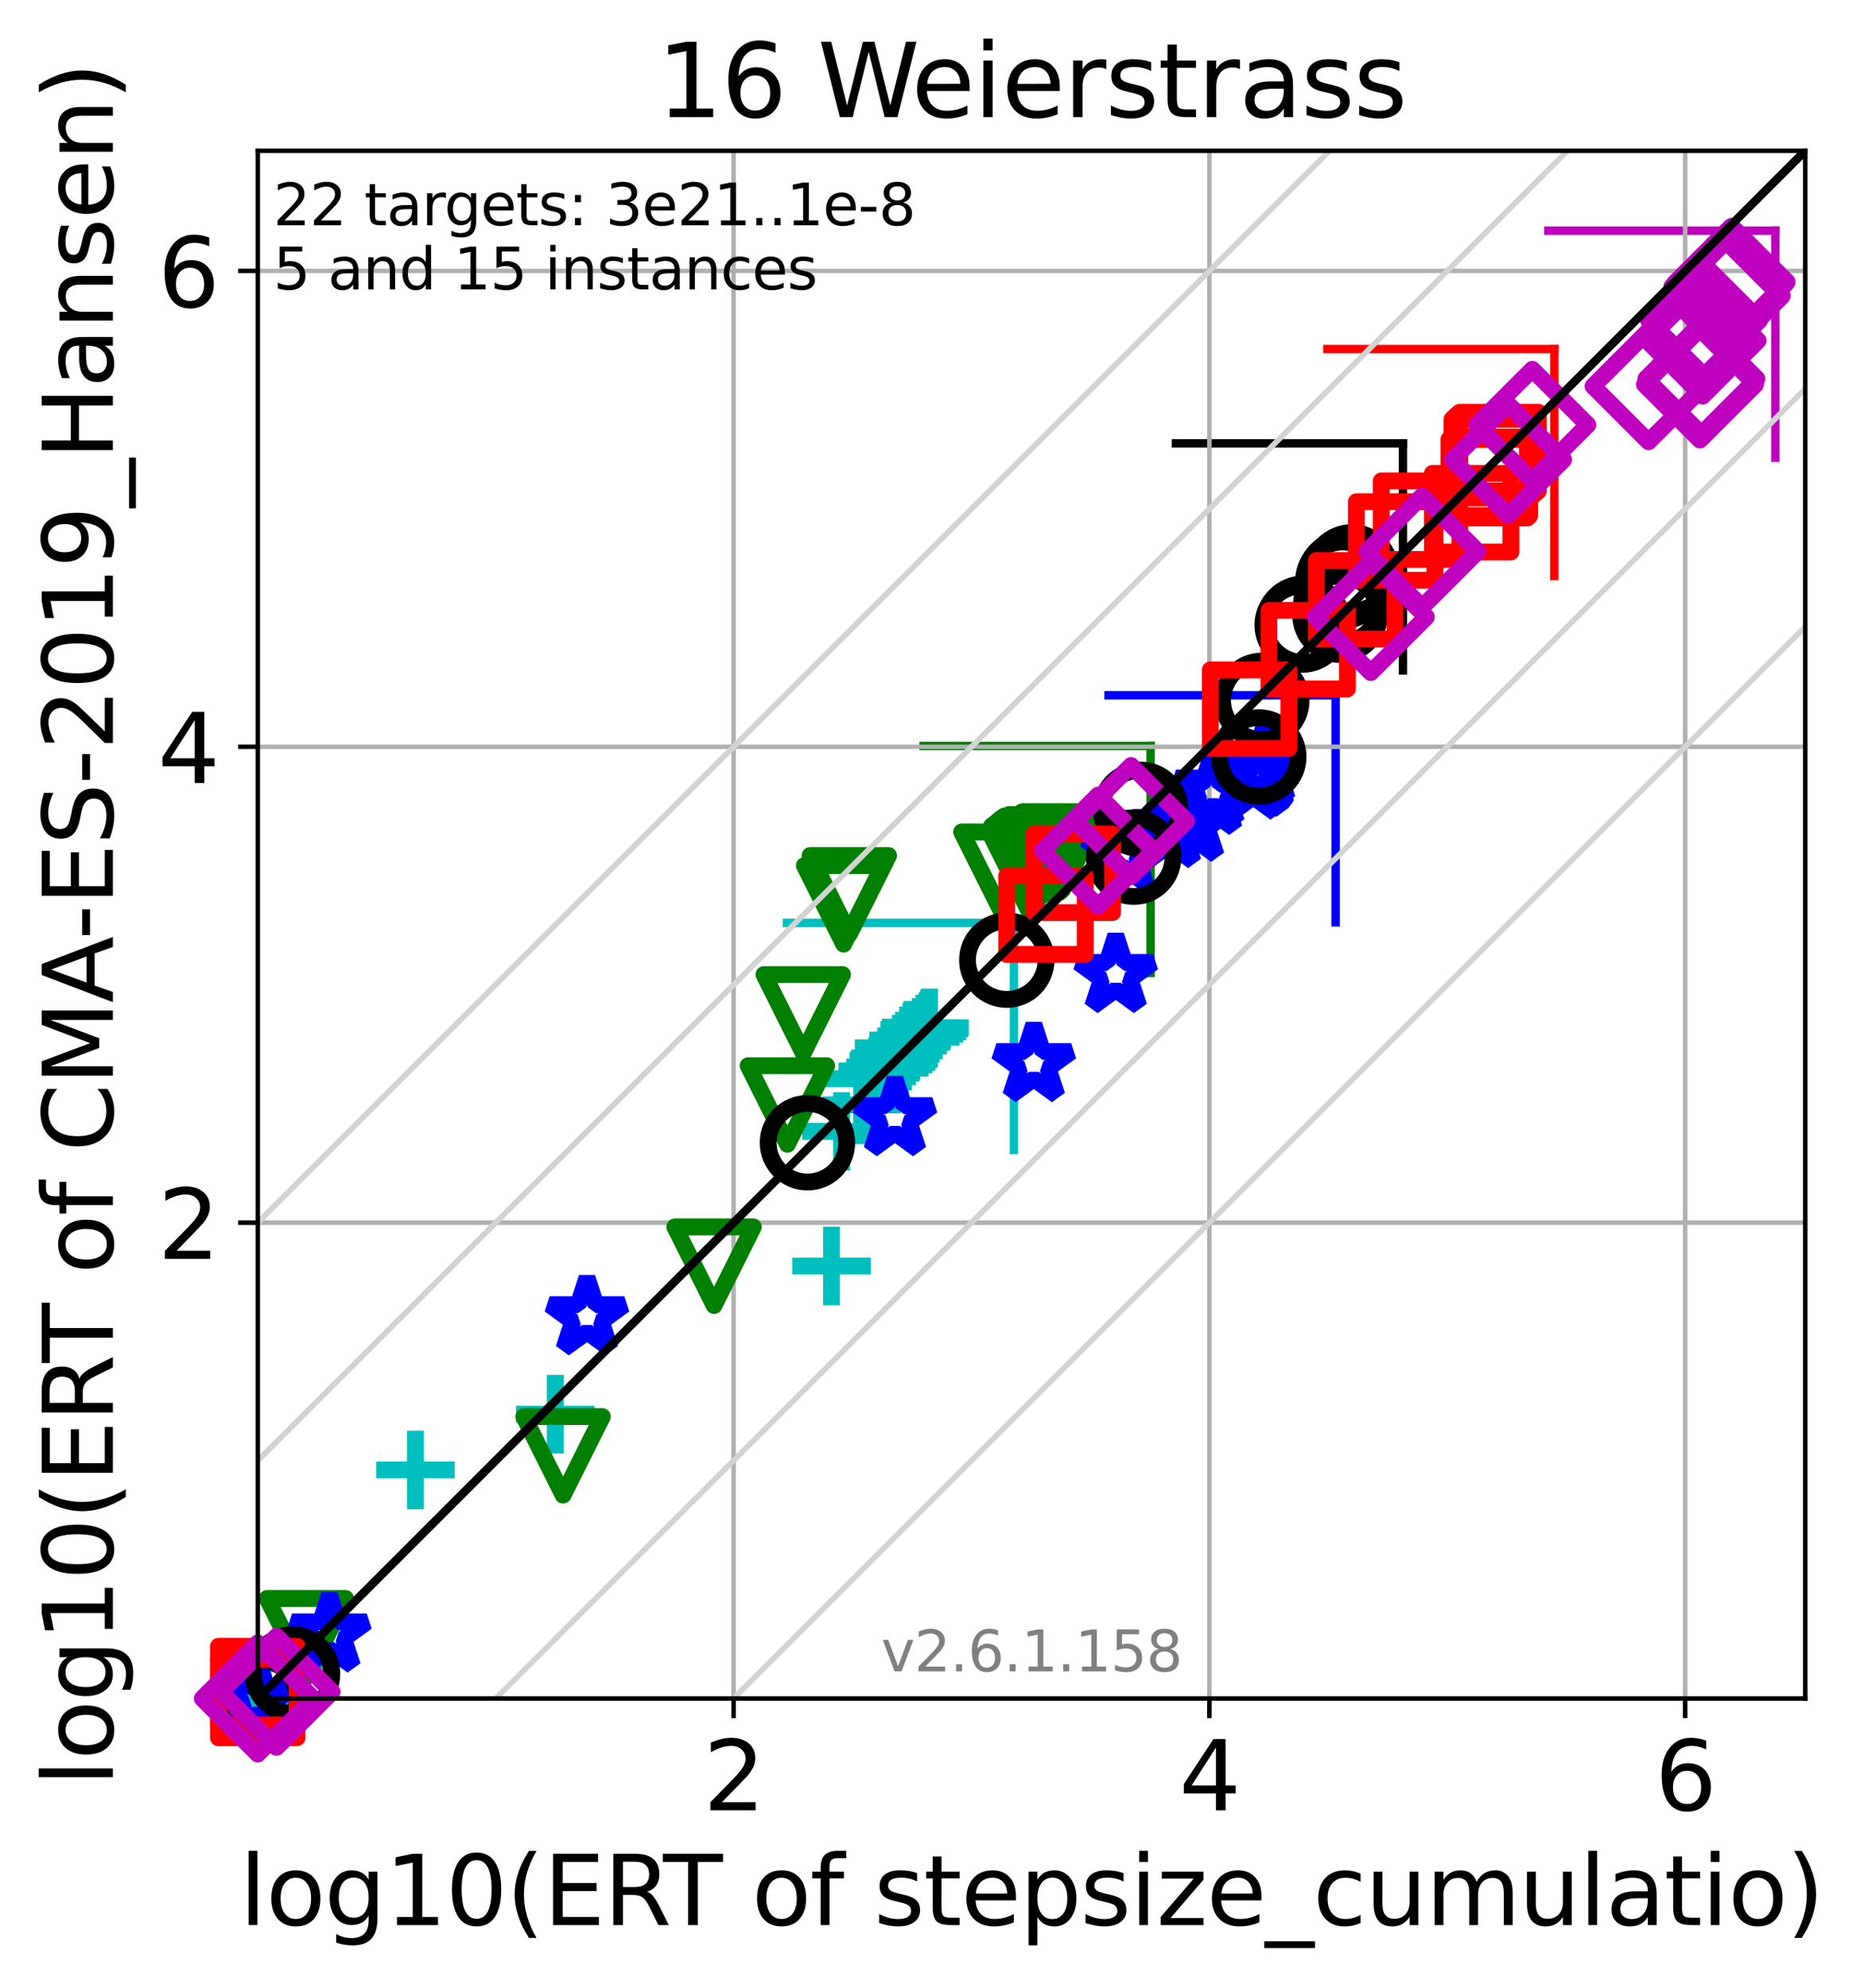 <?xml version="1.0" encoding="utf-8" standalone="no"?>
<!DOCTYPE svg PUBLIC "-//W3C//DTD SVG 1.1//EN"
  "http://www.w3.org/Graphics/SVG/1.1/DTD/svg11.dtd">
<svg xmlns:xlink="http://www.w3.org/1999/xlink" width="332.207pt" height="354.256pt" viewBox="0 0 332.207 354.256" xmlns="http://www.w3.org/2000/svg" version="1.1">
 <defs>
  <style type="text/css">*{stroke-linejoin: round; stroke-linecap: butt}</style>
 </defs>
 <g id="figure_1">
  <g id="patch_1">
   <path d="M 0 354.256 
L 332.207 354.256 
L 332.207 0 
L 0 0 
z
" style="fill: #ffffff"/>
  </g>
  <g id="axes_1">
   <g id="patch_2">
    <path d="M 45.942 302.677 
L 321.742 302.677 
L 321.742 26.877 
L 45.942 26.877 
z
" style="fill: #ffffff"/>
   </g>
   <g id="line2d_1">
    <path d="M 180.704 204.932 
L 180.704 164.473 
" clip-path="url(#pbec24c6d2a)" style="fill: none; stroke: #00bfbf; stroke-width: 1.5; stroke-linecap: square"/>
   </g>
   <g id="line2d_2">
    <path d="M 140.245 164.473 
L 180.704 164.473 
" clip-path="url(#pbec24c6d2a)" style="fill: none; stroke: #00bfbf; stroke-width: 1.5; stroke-linecap: square"/>
   </g>
   <g id="line2d_3">
    <path d="M 205.062 173.394 
L 205.062 132.935 
" clip-path="url(#pbec24c6d2a)" style="fill: none; stroke: #008000; stroke-width: 1.5; stroke-linecap: square"/>
   </g>
   <g id="line2d_4">
    <path d="M 164.603 132.935 
L 205.062 132.935 
" clip-path="url(#pbec24c6d2a)" style="fill: none; stroke: #008000; stroke-width: 1.5; stroke-linecap: square"/>
   </g>
   <g id="line2d_5">
    <path d="M 238.031 164.359 
L 238.031 123.9 
" clip-path="url(#pbec24c6d2a)" style="fill: none; stroke: #0000ff; stroke-width: 1.5; stroke-linecap: square"/>
   </g>
   <g id="line2d_6">
    <path d="M 197.572 123.9 
L 238.031 123.9 
" clip-path="url(#pbec24c6d2a)" style="fill: none; stroke: #0000ff; stroke-width: 1.5; stroke-linecap: square"/>
   </g>
   <g id="line2d_7">
    <path d="M 250.039 119.464 
L 250.039 79.005 
" clip-path="url(#pbec24c6d2a)" style="fill: none; stroke: #000000; stroke-width: 1.5; stroke-linecap: square"/>
   </g>
   <g id="line2d_8">
    <path d="M 209.58 79.005 
L 250.039 79.005 
" clip-path="url(#pbec24c6d2a)" style="fill: none; stroke: #000000; stroke-width: 1.5; stroke-linecap: square"/>
   </g>
   <g id="line2d_9">
    <path d="M 277.029 102.664 
L 277.029 62.205 
" clip-path="url(#pbec24c6d2a)" style="fill: none; stroke: #ff0000; stroke-width: 1.5; stroke-linecap: square"/>
   </g>
   <g id="line2d_10">
    <path d="M 236.57 62.205 
L 277.029 62.205 
" clip-path="url(#pbec24c6d2a)" style="fill: none; stroke: #ff0000; stroke-width: 1.5; stroke-linecap: square"/>
   </g>
   <g id="line2d_11">
    <path d="M 316.408 81.572 
L 316.408 41.113 
" clip-path="url(#pbec24c6d2a)" style="fill: none; stroke: #bf00bf; stroke-width: 1.5; stroke-linecap: square"/>
   </g>
   <g id="line2d_12">
    <path d="M 275.948 41.113 
L 316.408 41.113 
" clip-path="url(#pbec24c6d2a)" style="fill: none; stroke: #bf00bf; stroke-width: 1.5; stroke-linecap: square"/>
   </g>
   <g id="matplotlib.axis_1">
    <g id="xtick_1">
     <g id="line2d_13">
      <path d="M 130.74 302.677 
L 130.74 26.877 
" clip-path="url(#pbec24c6d2a)" style="fill: none; stroke: #b0b0b0; stroke-width: 0.8; stroke-linecap: square"/>
     </g>
     <g id="line2d_14">
      <defs>
       <path id="ma8449b9854" d="M 0 0 
L 0 3.5 
" style="stroke: #000000; stroke-width: 0.8"/>
      </defs>
      <g>
       <use xlink:href="#ma8449b9854" x="130.74" y="302.677" style="stroke: #000000; stroke-width: 0.8"/>
      </g>
     </g>
     <g id="text_1">
      <!-- 2 -->
      <g transform="translate(125.332 322.595)scale(0.17 -0.17)">
       <defs>
        <path id="DejaVuSans-32" d="M 1228 531 
L 3431 531 
L 3431 0 
L 469 0 
L 469 531 
Q 828 903 1448 1529 
Q 2069 2156 2228 2338 
Q 2531 2678 2651 2914 
Q 2772 3150 2772 3378 
Q 2772 3750 2511 3984 
Q 2250 4219 1831 4219 
Q 1534 4219 1204 4116 
Q 875 4013 500 3803 
L 500 4441 
Q 881 4594 1212 4672 
Q 1544 4750 1819 4750 
Q 2544 4750 2975 4387 
Q 3406 4025 3406 3419 
Q 3406 3131 3298 2873 
Q 3191 2616 2906 2266 
Q 2828 2175 2409 1742 
Q 1991 1309 1228 531 
z
" transform="scale(0.016)"/>
       </defs>
       <use xlink:href="#DejaVuSans-32"/>
      </g>
     </g>
    </g>
    <g id="xtick_2">
     <g id="line2d_15">
      <path d="M 215.539 302.677 
L 215.539 26.877 
" clip-path="url(#pbec24c6d2a)" style="fill: none; stroke: #b0b0b0; stroke-width: 0.8; stroke-linecap: square"/>
     </g>
     <g id="line2d_16">
      <g>
       <use xlink:href="#ma8449b9854" x="215.539" y="302.677" style="stroke: #000000; stroke-width: 0.8"/>
      </g>
     </g>
     <g id="text_2">
      <!-- 4 -->
      <g transform="translate(210.131 322.595)scale(0.17 -0.17)">
       <defs>
        <path id="DejaVuSans-34" d="M 2419 4116 
L 825 1625 
L 2419 1625 
L 2419 4116 
z
M 2253 4666 
L 3047 4666 
L 3047 1625 
L 3713 1625 
L 3713 1100 
L 3047 1100 
L 3047 0 
L 2419 0 
L 2419 1100 
L 313 1100 
L 313 1709 
L 2253 4666 
z
" transform="scale(0.016)"/>
       </defs>
       <use xlink:href="#DejaVuSans-34"/>
      </g>
     </g>
    </g>
    <g id="xtick_3">
     <g id="line2d_17">
      <path d="M 300.338 302.677 
L 300.338 26.877 
" clip-path="url(#pbec24c6d2a)" style="fill: none; stroke: #b0b0b0; stroke-width: 0.8; stroke-linecap: square"/>
     </g>
     <g id="line2d_18">
      <g>
       <use xlink:href="#ma8449b9854" x="300.338" y="302.677" style="stroke: #000000; stroke-width: 0.8"/>
      </g>
     </g>
     <g id="text_3">
      <!-- 6 -->
      <g transform="translate(294.929 322.595)scale(0.17 -0.17)">
       <defs>
        <path id="DejaVuSans-36" d="M 2113 2584 
Q 1688 2584 1439 2293 
Q 1191 2003 1191 1497 
Q 1191 994 1439 701 
Q 1688 409 2113 409 
Q 2538 409 2786 701 
Q 3034 994 3034 1497 
Q 3034 2003 2786 2293 
Q 2538 2584 2113 2584 
z
M 3366 4563 
L 3366 3988 
Q 3128 4100 2886 4159 
Q 2644 4219 2406 4219 
Q 1781 4219 1451 3797 
Q 1122 3375 1075 2522 
Q 1259 2794 1537 2939 
Q 1816 3084 2150 3084 
Q 2853 3084 3261 2657 
Q 3669 2231 3669 1497 
Q 3669 778 3244 343 
Q 2819 -91 2113 -91 
Q 1303 -91 875 529 
Q 447 1150 447 2328 
Q 447 3434 972 4092 
Q 1497 4750 2381 4750 
Q 2619 4750 2861 4703 
Q 3103 4656 3366 4563 
z
" transform="scale(0.016)"/>
       </defs>
       <use xlink:href="#DejaVuSans-36"/>
      </g>
     </g>
    </g>
    <g id="text_4">
     <!-- log10(ERT of stepsize_cumulatio) -->
     <g transform="translate(42.677 343.047)scale(0.17 -0.17)">
      <defs>
       <path id="DejaVuSans-6c" d="M 603 4863 
L 1178 4863 
L 1178 0 
L 603 0 
L 603 4863 
z
" transform="scale(0.016)"/>
       <path id="DejaVuSans-6f" d="M 1959 3097 
Q 1497 3097 1228 2736 
Q 959 2375 959 1747 
Q 959 1119 1226 758 
Q 1494 397 1959 397 
Q 2419 397 2687 759 
Q 2956 1122 2956 1747 
Q 2956 2369 2687 2733 
Q 2419 3097 1959 3097 
z
M 1959 3584 
Q 2709 3584 3137 3096 
Q 3566 2609 3566 1747 
Q 3566 888 3137 398 
Q 2709 -91 1959 -91 
Q 1206 -91 779 398 
Q 353 888 353 1747 
Q 353 2609 779 3096 
Q 1206 3584 1959 3584 
z
" transform="scale(0.016)"/>
       <path id="DejaVuSans-67" d="M 2906 1791 
Q 2906 2416 2648 2759 
Q 2391 3103 1925 3103 
Q 1463 3103 1205 2759 
Q 947 2416 947 1791 
Q 947 1169 1205 825 
Q 1463 481 1925 481 
Q 2391 481 2648 825 
Q 2906 1169 2906 1791 
z
M 3481 434 
Q 3481 -459 3084 -895 
Q 2688 -1331 1869 -1331 
Q 1566 -1331 1297 -1286 
Q 1028 -1241 775 -1147 
L 775 -588 
Q 1028 -725 1275 -790 
Q 1522 -856 1778 -856 
Q 2344 -856 2625 -561 
Q 2906 -266 2906 331 
L 2906 616 
Q 2728 306 2450 153 
Q 2172 0 1784 0 
Q 1141 0 747 490 
Q 353 981 353 1791 
Q 353 2603 747 3093 
Q 1141 3584 1784 3584 
Q 2172 3584 2450 3431 
Q 2728 3278 2906 2969 
L 2906 3500 
L 3481 3500 
L 3481 434 
z
" transform="scale(0.016)"/>
       <path id="DejaVuSans-31" d="M 794 531 
L 1825 531 
L 1825 4091 
L 703 3866 
L 703 4441 
L 1819 4666 
L 2450 4666 
L 2450 531 
L 3481 531 
L 3481 0 
L 794 0 
L 794 531 
z
" transform="scale(0.016)"/>
       <path id="DejaVuSans-30" d="M 2034 4250 
Q 1547 4250 1301 3770 
Q 1056 3291 1056 2328 
Q 1056 1369 1301 889 
Q 1547 409 2034 409 
Q 2525 409 2770 889 
Q 3016 1369 3016 2328 
Q 3016 3291 2770 3770 
Q 2525 4250 2034 4250 
z
M 2034 4750 
Q 2819 4750 3233 4129 
Q 3647 3509 3647 2328 
Q 3647 1150 3233 529 
Q 2819 -91 2034 -91 
Q 1250 -91 836 529 
Q 422 1150 422 2328 
Q 422 3509 836 4129 
Q 1250 4750 2034 4750 
z
" transform="scale(0.016)"/>
       <path id="DejaVuSans-28" d="M 1984 4856 
Q 1566 4138 1362 3434 
Q 1159 2731 1159 2009 
Q 1159 1288 1364 580 
Q 1569 -128 1984 -844 
L 1484 -844 
Q 1016 -109 783 600 
Q 550 1309 550 2009 
Q 550 2706 781 3412 
Q 1013 4119 1484 4856 
L 1984 4856 
z
" transform="scale(0.016)"/>
       <path id="DejaVuSans-45" d="M 628 4666 
L 3578 4666 
L 3578 4134 
L 1259 4134 
L 1259 2753 
L 3481 2753 
L 3481 2222 
L 1259 2222 
L 1259 531 
L 3634 531 
L 3634 0 
L 628 0 
L 628 4666 
z
" transform="scale(0.016)"/>
       <path id="DejaVuSans-52" d="M 2841 2188 
Q 3044 2119 3236 1894 
Q 3428 1669 3622 1275 
L 4263 0 
L 3584 0 
L 2988 1197 
Q 2756 1666 2539 1819 
Q 2322 1972 1947 1972 
L 1259 1972 
L 1259 0 
L 628 0 
L 628 4666 
L 2053 4666 
Q 2853 4666 3247 4331 
Q 3641 3997 3641 3322 
Q 3641 2881 3436 2590 
Q 3231 2300 2841 2188 
z
M 1259 4147 
L 1259 2491 
L 2053 2491 
Q 2509 2491 2742 2702 
Q 2975 2913 2975 3322 
Q 2975 3731 2742 3939 
Q 2509 4147 2053 4147 
L 1259 4147 
z
" transform="scale(0.016)"/>
       <path id="DejaVuSans-54" d="M -19 4666 
L 3928 4666 
L 3928 4134 
L 2272 4134 
L 2272 0 
L 1638 0 
L 1638 4134 
L -19 4134 
L -19 4666 
z
" transform="scale(0.016)"/>
       <path id="DejaVuSans-20" transform="scale(0.016)"/>
       <path id="DejaVuSans-66" d="M 2375 4863 
L 2375 4384 
L 1825 4384 
Q 1516 4384 1395 4259 
Q 1275 4134 1275 3809 
L 1275 3500 
L 2222 3500 
L 2222 3053 
L 1275 3053 
L 1275 0 
L 697 0 
L 697 3053 
L 147 3053 
L 147 3500 
L 697 3500 
L 697 3744 
Q 697 4328 969 4595 
Q 1241 4863 1831 4863 
L 2375 4863 
z
" transform="scale(0.016)"/>
       <path id="DejaVuSans-73" d="M 2834 3397 
L 2834 2853 
Q 2591 2978 2328 3040 
Q 2066 3103 1784 3103 
Q 1356 3103 1142 2972 
Q 928 2841 928 2578 
Q 928 2378 1081 2264 
Q 1234 2150 1697 2047 
L 1894 2003 
Q 2506 1872 2764 1633 
Q 3022 1394 3022 966 
Q 3022 478 2636 193 
Q 2250 -91 1575 -91 
Q 1294 -91 989 -36 
Q 684 19 347 128 
L 347 722 
Q 666 556 975 473 
Q 1284 391 1588 391 
Q 1994 391 2212 530 
Q 2431 669 2431 922 
Q 2431 1156 2273 1281 
Q 2116 1406 1581 1522 
L 1381 1569 
Q 847 1681 609 1914 
Q 372 2147 372 2553 
Q 372 3047 722 3315 
Q 1072 3584 1716 3584 
Q 2034 3584 2315 3537 
Q 2597 3491 2834 3397 
z
" transform="scale(0.016)"/>
       <path id="DejaVuSans-74" d="M 1172 4494 
L 1172 3500 
L 2356 3500 
L 2356 3053 
L 1172 3053 
L 1172 1153 
Q 1172 725 1289 603 
Q 1406 481 1766 481 
L 2356 481 
L 2356 0 
L 1766 0 
Q 1100 0 847 248 
Q 594 497 594 1153 
L 594 3053 
L 172 3053 
L 172 3500 
L 594 3500 
L 594 4494 
L 1172 4494 
z
" transform="scale(0.016)"/>
       <path id="DejaVuSans-65" d="M 3597 1894 
L 3597 1613 
L 953 1613 
Q 991 1019 1311 708 
Q 1631 397 2203 397 
Q 2534 397 2845 478 
Q 3156 559 3463 722 
L 3463 178 
Q 3153 47 2828 -22 
Q 2503 -91 2169 -91 
Q 1331 -91 842 396 
Q 353 884 353 1716 
Q 353 2575 817 3079 
Q 1281 3584 2069 3584 
Q 2775 3584 3186 3129 
Q 3597 2675 3597 1894 
z
M 3022 2063 
Q 3016 2534 2758 2815 
Q 2500 3097 2075 3097 
Q 1594 3097 1305 2825 
Q 1016 2553 972 2059 
L 3022 2063 
z
" transform="scale(0.016)"/>
       <path id="DejaVuSans-70" d="M 1159 525 
L 1159 -1331 
L 581 -1331 
L 581 3500 
L 1159 3500 
L 1159 2969 
Q 1341 3281 1617 3432 
Q 1894 3584 2278 3584 
Q 2916 3584 3314 3078 
Q 3713 2572 3713 1747 
Q 3713 922 3314 415 
Q 2916 -91 2278 -91 
Q 1894 -91 1617 61 
Q 1341 213 1159 525 
z
M 3116 1747 
Q 3116 2381 2855 2742 
Q 2594 3103 2138 3103 
Q 1681 3103 1420 2742 
Q 1159 2381 1159 1747 
Q 1159 1113 1420 752 
Q 1681 391 2138 391 
Q 2594 391 2855 752 
Q 3116 1113 3116 1747 
z
" transform="scale(0.016)"/>
       <path id="DejaVuSans-69" d="M 603 3500 
L 1178 3500 
L 1178 0 
L 603 0 
L 603 3500 
z
M 603 4863 
L 1178 4863 
L 1178 4134 
L 603 4134 
L 603 4863 
z
" transform="scale(0.016)"/>
       <path id="DejaVuSans-7a" d="M 353 3500 
L 3084 3500 
L 3084 2975 
L 922 459 
L 3084 459 
L 3084 0 
L 275 0 
L 275 525 
L 2438 3041 
L 353 3041 
L 353 3500 
z
" transform="scale(0.016)"/>
       <path id="DejaVuSans-5f" d="M 3263 -1063 
L 3263 -1509 
L -63 -1509 
L -63 -1063 
L 3263 -1063 
z
" transform="scale(0.016)"/>
       <path id="DejaVuSans-63" d="M 3122 3366 
L 3122 2828 
Q 2878 2963 2633 3030 
Q 2388 3097 2138 3097 
Q 1578 3097 1268 2742 
Q 959 2388 959 1747 
Q 959 1106 1268 751 
Q 1578 397 2138 397 
Q 2388 397 2633 464 
Q 2878 531 3122 666 
L 3122 134 
Q 2881 22 2623 -34 
Q 2366 -91 2075 -91 
Q 1284 -91 818 406 
Q 353 903 353 1747 
Q 353 2603 823 3093 
Q 1294 3584 2113 3584 
Q 2378 3584 2631 3529 
Q 2884 3475 3122 3366 
z
" transform="scale(0.016)"/>
       <path id="DejaVuSans-75" d="M 544 1381 
L 544 3500 
L 1119 3500 
L 1119 1403 
Q 1119 906 1312 657 
Q 1506 409 1894 409 
Q 2359 409 2629 706 
Q 2900 1003 2900 1516 
L 2900 3500 
L 3475 3500 
L 3475 0 
L 2900 0 
L 2900 538 
Q 2691 219 2414 64 
Q 2138 -91 1772 -91 
Q 1169 -91 856 284 
Q 544 659 544 1381 
z
M 1991 3584 
L 1991 3584 
z
" transform="scale(0.016)"/>
       <path id="DejaVuSans-6d" d="M 3328 2828 
Q 3544 3216 3844 3400 
Q 4144 3584 4550 3584 
Q 5097 3584 5394 3201 
Q 5691 2819 5691 2113 
L 5691 0 
L 5113 0 
L 5113 2094 
Q 5113 2597 4934 2840 
Q 4756 3084 4391 3084 
Q 3944 3084 3684 2787 
Q 3425 2491 3425 1978 
L 3425 0 
L 2847 0 
L 2847 2094 
Q 2847 2600 2669 2842 
Q 2491 3084 2119 3084 
Q 1678 3084 1418 2786 
Q 1159 2488 1159 1978 
L 1159 0 
L 581 0 
L 581 3500 
L 1159 3500 
L 1159 2956 
Q 1356 3278 1631 3431 
Q 1906 3584 2284 3584 
Q 2666 3584 2933 3390 
Q 3200 3197 3328 2828 
z
" transform="scale(0.016)"/>
       <path id="DejaVuSans-61" d="M 2194 1759 
Q 1497 1759 1228 1600 
Q 959 1441 959 1056 
Q 959 750 1161 570 
Q 1363 391 1709 391 
Q 2188 391 2477 730 
Q 2766 1069 2766 1631 
L 2766 1759 
L 2194 1759 
z
M 3341 1997 
L 3341 0 
L 2766 0 
L 2766 531 
Q 2569 213 2275 61 
Q 1981 -91 1556 -91 
Q 1019 -91 701 211 
Q 384 513 384 1019 
Q 384 1609 779 1909 
Q 1175 2209 1959 2209 
L 2766 2209 
L 2766 2266 
Q 2766 2663 2505 2880 
Q 2244 3097 1772 3097 
Q 1472 3097 1187 3025 
Q 903 2953 641 2809 
L 641 3341 
Q 956 3463 1253 3523 
Q 1550 3584 1831 3584 
Q 2591 3584 2966 3190 
Q 3341 2797 3341 1997 
z
" transform="scale(0.016)"/>
       <path id="DejaVuSans-29" d="M 513 4856 
L 1013 4856 
Q 1481 4119 1714 3412 
Q 1947 2706 1947 2009 
Q 1947 1309 1714 600 
Q 1481 -109 1013 -844 
L 513 -844 
Q 928 -128 1133 580 
Q 1338 1288 1338 2009 
Q 1338 2731 1133 3434 
Q 928 4138 513 4856 
z
" transform="scale(0.016)"/>
      </defs>
      <use xlink:href="#DejaVuSans-6c"/>
      <use xlink:href="#DejaVuSans-6f" x="27.783"/>
      <use xlink:href="#DejaVuSans-67" x="88.965"/>
      <use xlink:href="#DejaVuSans-31" x="152.441"/>
      <use xlink:href="#DejaVuSans-30" x="216.064"/>
      <use xlink:href="#DejaVuSans-28" x="279.688"/>
      <use xlink:href="#DejaVuSans-45" x="318.701"/>
      <use xlink:href="#DejaVuSans-52" x="381.885"/>
      <use xlink:href="#DejaVuSans-54" x="444.117"/>
      <use xlink:href="#DejaVuSans-20" x="505.201"/>
      <use xlink:href="#DejaVuSans-6f" x="536.988"/>
      <use xlink:href="#DejaVuSans-66" x="598.17"/>
      <use xlink:href="#DejaVuSans-20" x="633.375"/>
      <use xlink:href="#DejaVuSans-73" x="665.162"/>
      <use xlink:href="#DejaVuSans-74" x="717.262"/>
      <use xlink:href="#DejaVuSans-65" x="756.471"/>
      <use xlink:href="#DejaVuSans-70" x="817.994"/>
      <use xlink:href="#DejaVuSans-73" x="881.471"/>
      <use xlink:href="#DejaVuSans-69" x="933.57"/>
      <use xlink:href="#DejaVuSans-7a" x="961.354"/>
      <use xlink:href="#DejaVuSans-65" x="1013.844"/>
      <use xlink:href="#DejaVuSans-5f" x="1075.367"/>
      <use xlink:href="#DejaVuSans-63" x="1125.367"/>
      <use xlink:href="#DejaVuSans-75" x="1180.348"/>
      <use xlink:href="#DejaVuSans-6d" x="1243.727"/>
      <use xlink:href="#DejaVuSans-75" x="1341.139"/>
      <use xlink:href="#DejaVuSans-6c" x="1404.518"/>
      <use xlink:href="#DejaVuSans-61" x="1432.301"/>
      <use xlink:href="#DejaVuSans-74" x="1493.58"/>
      <use xlink:href="#DejaVuSans-69" x="1532.789"/>
      <use xlink:href="#DejaVuSans-6f" x="1560.572"/>
      <use xlink:href="#DejaVuSans-29" x="1621.754"/>
     </g>
    </g>
   </g>
   <g id="matplotlib.axis_2">
    <g id="ytick_1">
     <g id="line2d_19">
      <path d="M 45.942 217.879 
L 321.742 217.879 
" clip-path="url(#pbec24c6d2a)" style="fill: none; stroke: #b0b0b0; stroke-width: 0.8; stroke-linecap: square"/>
     </g>
     <g id="line2d_20">
      <defs>
       <path id="m96afd149a3" d="M 0 0 
L -3.5 0 
" style="stroke: #000000; stroke-width: 0.8"/>
      </defs>
      <g>
       <use xlink:href="#m96afd149a3" x="45.942" y="217.879" style="stroke: #000000; stroke-width: 0.8"/>
      </g>
     </g>
     <g id="text_5">
      <!-- 2 -->
      <g transform="translate(28.126 224.337)scale(0.17 -0.17)">
       <use xlink:href="#DejaVuSans-32"/>
      </g>
     </g>
    </g>
    <g id="ytick_2">
     <g id="line2d_21">
      <path d="M 45.942 133.08 
L 321.742 133.08 
" clip-path="url(#pbec24c6d2a)" style="fill: none; stroke: #b0b0b0; stroke-width: 0.8; stroke-linecap: square"/>
     </g>
     <g id="line2d_22">
      <g>
       <use xlink:href="#m96afd149a3" x="45.942" y="133.08" style="stroke: #000000; stroke-width: 0.8"/>
      </g>
     </g>
     <g id="text_6">
      <!-- 4 -->
      <g transform="translate(28.126 139.539)scale(0.17 -0.17)">
       <use xlink:href="#DejaVuSans-34"/>
      </g>
     </g>
    </g>
    <g id="ytick_3">
     <g id="line2d_23">
      <path d="M 45.942 48.281 
L 321.742 48.281 
" clip-path="url(#pbec24c6d2a)" style="fill: none; stroke: #b0b0b0; stroke-width: 0.8; stroke-linecap: square"/>
     </g>
     <g id="line2d_24">
      <g>
       <use xlink:href="#m96afd149a3" x="45.942" y="48.281" style="stroke: #000000; stroke-width: 0.8"/>
      </g>
     </g>
     <g id="text_7">
      <!-- 6 -->
      <g transform="translate(28.126 54.74)scale(0.17 -0.17)">
       <use xlink:href="#DejaVuSans-36"/>
      </g>
     </g>
    </g>
    <g id="text_8">
     <!-- log10(ERT of CMA-ES-2019_Hansen) -->
     <g transform="translate(20.117 318.342)rotate(-90)scale(0.17 -0.17)">
      <defs>
       <path id="DejaVuSans-43" d="M 4122 4306 
L 4122 3641 
Q 3803 3938 3442 4084 
Q 3081 4231 2675 4231 
Q 1875 4231 1450 3742 
Q 1025 3253 1025 2328 
Q 1025 1406 1450 917 
Q 1875 428 2675 428 
Q 3081 428 3442 575 
Q 3803 722 4122 1019 
L 4122 359 
Q 3791 134 3420 21 
Q 3050 -91 2638 -91 
Q 1578 -91 968 557 
Q 359 1206 359 2328 
Q 359 3453 968 4101 
Q 1578 4750 2638 4750 
Q 3056 4750 3426 4639 
Q 3797 4528 4122 4306 
z
" transform="scale(0.016)"/>
       <path id="DejaVuSans-4d" d="M 628 4666 
L 1569 4666 
L 2759 1491 
L 3956 4666 
L 4897 4666 
L 4897 0 
L 4281 0 
L 4281 4097 
L 3078 897 
L 2444 897 
L 1241 4097 
L 1241 0 
L 628 0 
L 628 4666 
z
" transform="scale(0.016)"/>
       <path id="DejaVuSans-41" d="M 2188 4044 
L 1331 1722 
L 3047 1722 
L 2188 4044 
z
M 1831 4666 
L 2547 4666 
L 4325 0 
L 3669 0 
L 3244 1197 
L 1141 1197 
L 716 0 
L 50 0 
L 1831 4666 
z
" transform="scale(0.016)"/>
       <path id="DejaVuSans-2d" d="M 313 2009 
L 1997 2009 
L 1997 1497 
L 313 1497 
L 313 2009 
z
" transform="scale(0.016)"/>
       <path id="DejaVuSans-53" d="M 3425 4513 
L 3425 3897 
Q 3066 4069 2747 4153 
Q 2428 4238 2131 4238 
Q 1616 4238 1336 4038 
Q 1056 3838 1056 3469 
Q 1056 3159 1242 3001 
Q 1428 2844 1947 2747 
L 2328 2669 
Q 3034 2534 3370 2195 
Q 3706 1856 3706 1288 
Q 3706 609 3251 259 
Q 2797 -91 1919 -91 
Q 1588 -91 1214 -16 
Q 841 59 441 206 
L 441 856 
Q 825 641 1194 531 
Q 1563 422 1919 422 
Q 2459 422 2753 634 
Q 3047 847 3047 1241 
Q 3047 1584 2836 1778 
Q 2625 1972 2144 2069 
L 1759 2144 
Q 1053 2284 737 2584 
Q 422 2884 422 3419 
Q 422 4038 858 4394 
Q 1294 4750 2059 4750 
Q 2388 4750 2728 4690 
Q 3069 4631 3425 4513 
z
" transform="scale(0.016)"/>
       <path id="DejaVuSans-39" d="M 703 97 
L 703 672 
Q 941 559 1184 500 
Q 1428 441 1663 441 
Q 2288 441 2617 861 
Q 2947 1281 2994 2138 
Q 2813 1869 2534 1725 
Q 2256 1581 1919 1581 
Q 1219 1581 811 2004 
Q 403 2428 403 3163 
Q 403 3881 828 4315 
Q 1253 4750 1959 4750 
Q 2769 4750 3195 4129 
Q 3622 3509 3622 2328 
Q 3622 1225 3098 567 
Q 2575 -91 1691 -91 
Q 1453 -91 1209 -44 
Q 966 3 703 97 
z
M 1959 2075 
Q 2384 2075 2632 2365 
Q 2881 2656 2881 3163 
Q 2881 3666 2632 3958 
Q 2384 4250 1959 4250 
Q 1534 4250 1286 3958 
Q 1038 3666 1038 3163 
Q 1038 2656 1286 2365 
Q 1534 2075 1959 2075 
z
" transform="scale(0.016)"/>
       <path id="DejaVuSans-48" d="M 628 4666 
L 1259 4666 
L 1259 2753 
L 3553 2753 
L 3553 4666 
L 4184 4666 
L 4184 0 
L 3553 0 
L 3553 2222 
L 1259 2222 
L 1259 0 
L 628 0 
L 628 4666 
z
" transform="scale(0.016)"/>
       <path id="DejaVuSans-6e" d="M 3513 2113 
L 3513 0 
L 2938 0 
L 2938 2094 
Q 2938 2591 2744 2837 
Q 2550 3084 2163 3084 
Q 1697 3084 1428 2787 
Q 1159 2491 1159 1978 
L 1159 0 
L 581 0 
L 581 3500 
L 1159 3500 
L 1159 2956 
Q 1366 3272 1645 3428 
Q 1925 3584 2291 3584 
Q 2894 3584 3203 3211 
Q 3513 2838 3513 2113 
z
" transform="scale(0.016)"/>
      </defs>
      <use xlink:href="#DejaVuSans-6c"/>
      <use xlink:href="#DejaVuSans-6f" x="27.783"/>
      <use xlink:href="#DejaVuSans-67" x="88.965"/>
      <use xlink:href="#DejaVuSans-31" x="152.441"/>
      <use xlink:href="#DejaVuSans-30" x="216.064"/>
      <use xlink:href="#DejaVuSans-28" x="279.688"/>
      <use xlink:href="#DejaVuSans-45" x="318.701"/>
      <use xlink:href="#DejaVuSans-52" x="381.885"/>
      <use xlink:href="#DejaVuSans-54" x="444.117"/>
      <use xlink:href="#DejaVuSans-20" x="505.201"/>
      <use xlink:href="#DejaVuSans-6f" x="536.988"/>
      <use xlink:href="#DejaVuSans-66" x="598.17"/>
      <use xlink:href="#DejaVuSans-20" x="633.375"/>
      <use xlink:href="#DejaVuSans-43" x="665.162"/>
      <use xlink:href="#DejaVuSans-4d" x="734.986"/>
      <use xlink:href="#DejaVuSans-41" x="821.266"/>
      <use xlink:href="#DejaVuSans-2d" x="887.424"/>
      <use xlink:href="#DejaVuSans-45" x="923.508"/>
      <use xlink:href="#DejaVuSans-53" x="986.691"/>
      <use xlink:href="#DejaVuSans-2d" x="1050.168"/>
      <use xlink:href="#DejaVuSans-32" x="1086.252"/>
      <use xlink:href="#DejaVuSans-30" x="1149.875"/>
      <use xlink:href="#DejaVuSans-31" x="1213.498"/>
      <use xlink:href="#DejaVuSans-39" x="1277.121"/>
      <use xlink:href="#DejaVuSans-5f" x="1340.744"/>
      <use xlink:href="#DejaVuSans-48" x="1390.744"/>
      <use xlink:href="#DejaVuSans-61" x="1465.939"/>
      <use xlink:href="#DejaVuSans-6e" x="1527.219"/>
      <use xlink:href="#DejaVuSans-73" x="1590.598"/>
      <use xlink:href="#DejaVuSans-65" x="1642.697"/>
      <use xlink:href="#DejaVuSans-6e" x="1704.221"/>
      <use xlink:href="#DejaVuSans-29" x="1767.6"/>
     </g>
    </g>
   </g>
   <g id="line2d_25">
    <defs>
     <path id="mb842521880" d="M -7 0 
L 7 0 
M 0 7 
L 0 -7 
" style="stroke: #00bfbf; stroke-width: 3"/>
    </defs>
    <g>
     <use xlink:href="#mb842521880" x="45.942" y="302.677" style="fill-opacity: 0; stroke: #00bfbf; stroke-width: 3"/>
     <use xlink:href="#mb842521880" x="52.138" y="296.481" style="fill-opacity: 0; stroke: #00bfbf; stroke-width: 3"/>
     <use xlink:href="#mb842521880" x="74.042" y="261.947" style="fill-opacity: 0; stroke: #00bfbf; stroke-width: 3"/>
     <use xlink:href="#mb842521880" x="98.959" y="252.011" style="fill-opacity: 0; stroke: #00bfbf; stroke-width: 3"/>
     <use xlink:href="#mb842521880" x="148.193" y="225.604" style="fill-opacity: 0; stroke: #00bfbf; stroke-width: 3"/>
     <use xlink:href="#mb842521880" x="149.987" y="201.625" style="fill-opacity: 0; stroke: #00bfbf; stroke-width: 3"/>
     <use xlink:href="#mb842521880" x="153.554" y="196.895" style="fill-opacity: 0; stroke: #00bfbf; stroke-width: 3"/>
     <use xlink:href="#mb842521880" x="153.84" y="192.223" style="fill-opacity: 0; stroke: #00bfbf; stroke-width: 3"/>
     <use xlink:href="#mb842521880" x="156.432" y="190.838" style="fill-opacity: 0; stroke: #00bfbf; stroke-width: 3"/>
     <use xlink:href="#mb842521880" x="157.837" y="190.12" style="fill-opacity: 0; stroke: #00bfbf; stroke-width: 3"/>
     <use xlink:href="#mb842521880" x="158.412" y="188.949" style="fill-opacity: 0; stroke: #00bfbf; stroke-width: 3"/>
     <use xlink:href="#mb842521880" x="158.688" y="188.535" style="fill-opacity: 0; stroke: #00bfbf; stroke-width: 3"/>
     <use xlink:href="#mb842521880" x="160.464" y="187.866" style="fill-opacity: 0; stroke: #00bfbf; stroke-width: 3"/>
     <use xlink:href="#mb842521880" x="161.013" y="187.284" style="fill-opacity: 0; stroke: #00bfbf; stroke-width: 3"/>
     <use xlink:href="#mb842521880" x="161.746" y="186.377" style="fill-opacity: 0; stroke: #00bfbf; stroke-width: 3"/>
     <use xlink:href="#mb842521880" x="162.358" y="185.742" style="fill-opacity: 0; stroke: #00bfbf; stroke-width: 3"/>
     <use xlink:href="#mb842521880" x="162.502" y="185.373" style="fill-opacity: 0; stroke: #00bfbf; stroke-width: 3"/>
     <use xlink:href="#mb842521880" x="164.002" y="184.853" style="fill-opacity: 0; stroke: #00bfbf; stroke-width: 3"/>
     <use xlink:href="#mb842521880" x="164.655" y="184.278" style="fill-opacity: 0; stroke: #00bfbf; stroke-width: 3"/>
     <use xlink:href="#mb842521880" x="165.202" y="183.857" style="fill-opacity: 0; stroke: #00bfbf; stroke-width: 3"/>
     <use xlink:href="#mb842521880" x="165.505" y="183.351" style="fill-opacity: 0; stroke: #00bfbf; stroke-width: 3"/>
     <use xlink:href="#mb842521880" x="165.666" y="183.164" style="fill-opacity: 0; stroke: #00bfbf; stroke-width: 3"/>
    </g>
   </g>
   <g id="line2d_26">
    <defs>
     <path id="m05864e2df7" d="M -0 7 
L 7 -7 
L -7 -7 
z
" style="stroke: #008000; stroke-width: 3; stroke-linejoin: miter"/>
    </defs>
    <g>
     <use xlink:href="#m05864e2df7" x="45.942" y="302.677" style="fill-opacity: 0; stroke: #008000; stroke-width: 3; stroke-linejoin: miter"/>
     <use xlink:href="#m05864e2df7" x="54.596" y="291.854" style="fill-opacity: 0; stroke: #008000; stroke-width: 3; stroke-linejoin: miter"/>
     <use xlink:href="#m05864e2df7" x="100.353" y="259.438" style="fill-opacity: 0; stroke: #008000; stroke-width: 3; stroke-linejoin: miter"/>
     <use xlink:href="#m05864e2df7" x="127.265" y="225.642" style="fill-opacity: 0; stroke: #008000; stroke-width: 3; stroke-linejoin: miter"/>
     <use xlink:href="#m05864e2df7" x="140.337" y="196.911" style="fill-opacity: 0; stroke: #008000; stroke-width: 3; stroke-linejoin: miter"/>
     <use xlink:href="#m05864e2df7" x="143.151" y="180.677" style="fill-opacity: 0; stroke: #008000; stroke-width: 3; stroke-linejoin: miter"/>
     <use xlink:href="#m05864e2df7" x="150.358" y="161.254" style="fill-opacity: 0; stroke: #008000; stroke-width: 3; stroke-linejoin: miter"/>
     <use xlink:href="#m05864e2df7" x="151.371" y="159.467" style="fill-opacity: 0; stroke: #008000; stroke-width: 3; stroke-linejoin: miter"/>
     <use xlink:href="#m05864e2df7" x="178.385" y="155.26" style="fill-opacity: 0; stroke: #008000; stroke-width: 3; stroke-linejoin: miter"/>
     <use xlink:href="#m05864e2df7" x="183.201" y="155.016" style="fill-opacity: 0; stroke: #008000; stroke-width: 3; stroke-linejoin: miter"/>
     <use xlink:href="#m05864e2df7" x="183.703" y="154.199" style="fill-opacity: 0; stroke: #008000; stroke-width: 3; stroke-linejoin: miter"/>
     <use xlink:href="#m05864e2df7" x="184.002" y="153.974" style="fill-opacity: 0; stroke: #008000; stroke-width: 3; stroke-linejoin: miter"/>
     <use xlink:href="#m05864e2df7" x="184.499" y="153.618" style="fill-opacity: 0; stroke: #008000; stroke-width: 3; stroke-linejoin: miter"/>
     <use xlink:href="#m05864e2df7" x="184.693" y="153.411" style="fill-opacity: 0; stroke: #008000; stroke-width: 3; stroke-linejoin: miter"/>
     <use xlink:href="#m05864e2df7" x="185.113" y="153.118" style="fill-opacity: 0; stroke: #008000; stroke-width: 3; stroke-linejoin: miter"/>
     <use xlink:href="#m05864e2df7" x="185.291" y="152.906" style="fill-opacity: 0; stroke: #008000; stroke-width: 3; stroke-linejoin: miter"/>
     <use xlink:href="#m05864e2df7" x="185.742" y="152.609" style="fill-opacity: 0; stroke: #008000; stroke-width: 3; stroke-linejoin: miter"/>
     <use xlink:href="#m05864e2df7" x="186.024" y="152.404" style="fill-opacity: 0; stroke: #008000; stroke-width: 3; stroke-linejoin: miter"/>
     <use xlink:href="#m05864e2df7" x="186.845" y="152.155" style="fill-opacity: 0; stroke: #008000; stroke-width: 3; stroke-linejoin: miter"/>
     <use xlink:href="#m05864e2df7" x="188.854" y="152.017" style="fill-opacity: 0; stroke: #008000; stroke-width: 3; stroke-linejoin: miter"/>
     <use xlink:href="#m05864e2df7" x="189.049" y="151.727" style="fill-opacity: 0; stroke: #008000; stroke-width: 3; stroke-linejoin: miter"/>
     <use xlink:href="#m05864e2df7" x="189.29" y="151.654" style="fill-opacity: 0; stroke: #008000; stroke-width: 3; stroke-linejoin: miter"/>
    </g>
   </g>
   <g id="line2d_27">
    <defs>
     <path id="m5fc342b454" d="M 0 -7 
L -1.572 -2.163 
L -6.657 -2.163 
L -2.543 0.826 
L -4.114 5.663 
L -0 2.674 
L 4.114 5.663 
L 2.543 0.826 
L 6.657 -2.163 
L 1.572 -2.163 
z
" style="stroke: #0000ff; stroke-width: 3; stroke-linejoin: bevel"/>
    </defs>
    <g>
     <use xlink:href="#m5fc342b454" x="45.942" y="302.677" style="fill-opacity: 0; stroke: #0000ff; stroke-width: 3; stroke-linejoin: bevel"/>
     <use xlink:href="#m5fc342b454" x="58.705" y="291.184" style="fill-opacity: 0; stroke: #0000ff; stroke-width: 3; stroke-linejoin: bevel"/>
     <use xlink:href="#m5fc342b454" x="104.615" y="234.659" style="fill-opacity: 0; stroke: #0000ff; stroke-width: 3; stroke-linejoin: bevel"/>
     <use xlink:href="#m5fc342b454" x="159.501" y="199.184" style="fill-opacity: 0; stroke: #0000ff; stroke-width: 3; stroke-linejoin: bevel"/>
     <use xlink:href="#m5fc342b454" x="184.247" y="189.545" style="fill-opacity: 0; stroke: #0000ff; stroke-width: 3; stroke-linejoin: bevel"/>
     <use xlink:href="#m5fc342b454" x="198.853" y="173.674" style="fill-opacity: 0; stroke: #0000ff; stroke-width: 3; stroke-linejoin: bevel"/>
     <use xlink:href="#m5fc342b454" x="200.034" y="151.767" style="fill-opacity: 0; stroke: #0000ff; stroke-width: 3; stroke-linejoin: bevel"/>
     <use xlink:href="#m5fc342b454" x="208.517" y="147.824" style="fill-opacity: 0; stroke: #0000ff; stroke-width: 3; stroke-linejoin: bevel"/>
     <use xlink:href="#m5fc342b454" x="212.625" y="146.721" style="fill-opacity: 0; stroke: #0000ff; stroke-width: 3; stroke-linejoin: bevel"/>
     <use xlink:href="#m5fc342b454" x="215.833" y="141.921" style="fill-opacity: 0; stroke: #0000ff; stroke-width: 3; stroke-linejoin: bevel"/>
     <use xlink:href="#m5fc342b454" x="216.239" y="140.785" style="fill-opacity: 0; stroke: #0000ff; stroke-width: 3; stroke-linejoin: bevel"/>
     <use xlink:href="#m5fc342b454" x="223.191" y="139.196" style="fill-opacity: 0; stroke: #0000ff; stroke-width: 3; stroke-linejoin: bevel"/>
     <use xlink:href="#m5fc342b454" x="223.539" y="138.916" style="fill-opacity: 0; stroke: #0000ff; stroke-width: 3; stroke-linejoin: bevel"/>
     <use xlink:href="#m5fc342b454" x="224.225" y="138.687" style="fill-opacity: 0; stroke: #0000ff; stroke-width: 3; stroke-linejoin: bevel"/>
     <use xlink:href="#m5fc342b454" x="224.412" y="138.415" style="fill-opacity: 0; stroke: #0000ff; stroke-width: 3; stroke-linejoin: bevel"/>
     <use xlink:href="#m5fc342b454" x="224.502" y="138.245" style="fill-opacity: 0; stroke: #0000ff; stroke-width: 3; stroke-linejoin: bevel"/>
     <use xlink:href="#m5fc342b454" x="224.722" y="138.003" style="fill-opacity: 0; stroke: #0000ff; stroke-width: 3; stroke-linejoin: bevel"/>
     <use xlink:href="#m5fc342b454" x="224.801" y="137.854" style="fill-opacity: 0; stroke: #0000ff; stroke-width: 3; stroke-linejoin: bevel"/>
     <use xlink:href="#m5fc342b454" x="224.935" y="137.639" style="fill-opacity: 0; stroke: #0000ff; stroke-width: 3; stroke-linejoin: bevel"/>
     <use xlink:href="#m5fc342b454" x="225.072" y="137.438" style="fill-opacity: 0; stroke: #0000ff; stroke-width: 3; stroke-linejoin: bevel"/>
     <use xlink:href="#m5fc342b454" x="225.163" y="136.759" style="fill-opacity: 0; stroke: #0000ff; stroke-width: 3; stroke-linejoin: bevel"/>
     <use xlink:href="#m5fc342b454" x="225.294" y="136.651" style="fill-opacity: 0; stroke: #0000ff; stroke-width: 3; stroke-linejoin: bevel"/>
    </g>
   </g>
   <g id="line2d_28">
    <defs>
     <path id="m358ed7ee27" d="M 0 7 
C 1.856 7 3.637 6.262 4.95 4.95 
C 6.262 3.637 7 1.856 7 0 
C 7 -1.856 6.262 -3.637 4.95 -4.95 
C 3.637 -6.262 1.856 -7 0 -7 
C -1.856 -7 -3.637 -6.262 -4.95 -4.95 
C -6.262 -3.637 -7 -1.856 -7 0 
C -7 1.856 -6.262 3.637 -4.95 4.95 
C -3.637 6.262 -1.856 7 0 7 
z
" style="stroke: #000000; stroke-width: 3"/>
    </defs>
    <g>
     <use xlink:href="#m358ed7ee27" x="45.942" y="302.677" style="fill-opacity: 0; stroke: #000000; stroke-width: 3"/>
     <use xlink:href="#m358ed7ee27" x="52.138" y="298.324" style="fill-opacity: 0; stroke: #000000; stroke-width: 3"/>
     <use xlink:href="#m358ed7ee27" x="143.905" y="203.641" style="fill-opacity: 0; stroke: #000000; stroke-width: 3"/>
     <use xlink:href="#m358ed7ee27" x="179.43" y="171.098" style="fill-opacity: 0; stroke: #000000; stroke-width: 3"/>
     <use xlink:href="#m358ed7ee27" x="202.048" y="152.75" style="fill-opacity: 0; stroke: #000000; stroke-width: 3"/>
     <use xlink:href="#m358ed7ee27" x="203.278" y="144.23" style="fill-opacity: 0; stroke: #000000; stroke-width: 3"/>
     <use xlink:href="#m358ed7ee27" x="224.348" y="134.889" style="fill-opacity: 0; stroke: #000000; stroke-width: 3"/>
     <use xlink:href="#m358ed7ee27" x="224.888" y="124.814" style="fill-opacity: 0; stroke: #000000; stroke-width: 3"/>
     <use xlink:href="#m358ed7ee27" x="232.072" y="111.392" style="fill-opacity: 0; stroke: #000000; stroke-width: 3"/>
     <use xlink:href="#m358ed7ee27" x="232.295" y="111.064" style="fill-opacity: 0; stroke: #000000; stroke-width: 3"/>
     <use xlink:href="#m358ed7ee27" x="238.812" y="109.629" style="fill-opacity: 0; stroke: #000000; stroke-width: 3"/>
     <use xlink:href="#m358ed7ee27" x="238.977" y="107.508" style="fill-opacity: 0; stroke: #000000; stroke-width: 3"/>
     <use xlink:href="#m358ed7ee27" x="239.309" y="103.577" style="fill-opacity: 0; stroke: #000000; stroke-width: 3"/>
     <use xlink:href="#m358ed7ee27" x="239.514" y="103.127" style="fill-opacity: 0; stroke: #000000; stroke-width: 3"/>
     <use xlink:href="#m358ed7ee27" x="239.708" y="102.946" style="fill-opacity: 0; stroke: #000000; stroke-width: 3"/>
     <use xlink:href="#m358ed7ee27" x="239.928" y="102.797" style="fill-opacity: 0; stroke: #000000; stroke-width: 3"/>
     <use xlink:href="#m358ed7ee27" x="240.135" y="102.605" style="fill-opacity: 0; stroke: #000000; stroke-width: 3"/>
     <use xlink:href="#m358ed7ee27" x="240.313" y="102.492" style="fill-opacity: 0; stroke: #000000; stroke-width: 3"/>
     <use xlink:href="#m358ed7ee27" x="240.522" y="102.313" style="fill-opacity: 0; stroke: #000000; stroke-width: 3"/>
     <use xlink:href="#m358ed7ee27" x="240.617" y="102.192" style="fill-opacity: 0; stroke: #000000; stroke-width: 3"/>
     <use xlink:href="#m358ed7ee27" x="240.798" y="102.007" style="fill-opacity: 0; stroke: #000000; stroke-width: 3"/>
     <use xlink:href="#m358ed7ee27" x="240.925" y="101.916" style="fill-opacity: 0; stroke: #000000; stroke-width: 3"/>
    </g>
   </g>
   <g id="line2d_29">
    <defs>
     <path id="mb45eef83bd" d="M -7 7 
L 7 7 
L 7 -7 
L -7 -7 
z
" style="stroke: #ff0000; stroke-width: 3; stroke-linejoin: miter"/>
    </defs>
    <g>
     <use xlink:href="#mb45eef83bd" x="45.942" y="302.677" style="fill-opacity: 0; stroke: #ff0000; stroke-width: 3; stroke-linejoin: miter"/>
     <use xlink:href="#mb45eef83bd" x="45.942" y="300.372" style="fill-opacity: 0; stroke: #ff0000; stroke-width: 3; stroke-linejoin: miter"/>
     <use xlink:href="#mb45eef83bd" x="186.415" y="163.078" style="fill-opacity: 0; stroke: #ff0000; stroke-width: 3; stroke-linejoin: miter"/>
     <use xlink:href="#mb45eef83bd" x="191.29" y="155.624" style="fill-opacity: 0; stroke: #ff0000; stroke-width: 3; stroke-linejoin: miter"/>
     <use xlink:href="#mb45eef83bd" x="222.704" y="126.384" style="fill-opacity: 0; stroke: #ff0000; stroke-width: 3; stroke-linejoin: miter"/>
     <use xlink:href="#mb45eef83bd" x="233.145" y="115.769" style="fill-opacity: 0; stroke: #ff0000; stroke-width: 3; stroke-linejoin: miter"/>
     <use xlink:href="#mb45eef83bd" x="241.602" y="106.884" style="fill-opacity: 0; stroke: #ff0000; stroke-width: 3; stroke-linejoin: miter"/>
     <use xlink:href="#mb45eef83bd" x="248.737" y="96.406" style="fill-opacity: 0; stroke: #ff0000; stroke-width: 3; stroke-linejoin: miter"/>
     <use xlink:href="#mb45eef83bd" x="253.173" y="92.697" style="fill-opacity: 0; stroke: #ff0000; stroke-width: 3; stroke-linejoin: miter"/>
     <use xlink:href="#mb45eef83bd" x="262.281" y="91.366" style="fill-opacity: 0; stroke: #ff0000; stroke-width: 3; stroke-linejoin: miter"/>
     <use xlink:href="#mb45eef83bd" x="265.228" y="85.308" style="fill-opacity: 0; stroke: #ff0000; stroke-width: 3; stroke-linejoin: miter"/>
     <use xlink:href="#mb45eef83bd" x="265.412" y="85.15" style="fill-opacity: 0; stroke: #ff0000; stroke-width: 3; stroke-linejoin: miter"/>
     <use xlink:href="#mb45eef83bd" x="265.628" y="84.887" style="fill-opacity: 0; stroke: #ff0000; stroke-width: 3; stroke-linejoin: miter"/>
     <use xlink:href="#mb45eef83bd" x="265.778" y="81.726" style="fill-opacity: 0; stroke: #ff0000; stroke-width: 3; stroke-linejoin: miter"/>
     <use xlink:href="#mb45eef83bd" x="265.992" y="81.512" style="fill-opacity: 0; stroke: #ff0000; stroke-width: 3; stroke-linejoin: miter"/>
     <use xlink:href="#mb45eef83bd" x="266.164" y="81.374" style="fill-opacity: 0; stroke: #ff0000; stroke-width: 3; stroke-linejoin: miter"/>
     <use xlink:href="#mb45eef83bd" x="266.388" y="81.166" style="fill-opacity: 0; stroke: #ff0000; stroke-width: 3; stroke-linejoin: miter"/>
     <use xlink:href="#mb45eef83bd" x="266.497" y="81.036" style="fill-opacity: 0; stroke: #ff0000; stroke-width: 3; stroke-linejoin: miter"/>
     <use xlink:href="#mb45eef83bd" x="266.713" y="80.866" style="fill-opacity: 0; stroke: #ff0000; stroke-width: 3; stroke-linejoin: miter"/>
     <use xlink:href="#mb45eef83bd" x="266.833" y="80.744" style="fill-opacity: 0; stroke: #ff0000; stroke-width: 3; stroke-linejoin: miter"/>
     <use xlink:href="#mb45eef83bd" x="267.061" y="80.584" style="fill-opacity: 0; stroke: #ff0000; stroke-width: 3; stroke-linejoin: miter"/>
     <use xlink:href="#mb45eef83bd" x="267.17" y="80.472" style="fill-opacity: 0; stroke: #ff0000; stroke-width: 3; stroke-linejoin: miter"/>
    </g>
   </g>
   <g id="line2d_30">
    <defs>
     <path id="m5b256505c2" d="M -0 9.899 
L 9.899 0 
L 0 -9.899 
L -9.899 -0 
z
" style="stroke: #bf00bf; stroke-width: 3; stroke-linejoin: miter"/>
    </defs>
    <g>
     <use xlink:href="#m5b256505c2" x="45.942" y="302.677" style="fill-opacity: 0; stroke: #bf00bf; stroke-width: 3; stroke-linejoin: miter"/>
     <use xlink:href="#m5b256505c2" x="49.299" y="301.489" style="fill-opacity: 0; stroke: #bf00bf; stroke-width: 3; stroke-linejoin: miter"/>
     <use xlink:href="#m5b256505c2" x="195.703" y="151.593" style="fill-opacity: 0; stroke: #bf00bf; stroke-width: 3; stroke-linejoin: miter"/>
     <use xlink:href="#m5b256505c2" x="201.581" y="146.318" style="fill-opacity: 0; stroke: #bf00bf; stroke-width: 3; stroke-linejoin: miter"/>
     <use xlink:href="#m5b256505c2" x="244.318" y="109.96" style="fill-opacity: 0; stroke: #bf00bf; stroke-width: 3; stroke-linejoin: miter"/>
     <use xlink:href="#m5b256505c2" x="253.469" y="98.284" style="fill-opacity: 0; stroke: #bf00bf; stroke-width: 3; stroke-linejoin: miter"/>
     <use xlink:href="#m5b256505c2" x="268.782" y="81.918" style="fill-opacity: 0; stroke: #bf00bf; stroke-width: 3; stroke-linejoin: miter"/>
     <use xlink:href="#m5b256505c2" x="273.092" y="75.717" style="fill-opacity: 0; stroke: #bf00bf; stroke-width: 3; stroke-linejoin: miter"/>
     <use xlink:href="#m5b256505c2" x="293.813" y="68.825" style="fill-opacity: 0; stroke: #bf00bf; stroke-width: 3; stroke-linejoin: miter"/>
     <use xlink:href="#m5b256505c2" x="302.972" y="68.519" style="fill-opacity: 0; stroke: #bf00bf; stroke-width: 3; stroke-linejoin: miter"/>
     <use xlink:href="#m5b256505c2" x="303.224" y="67.489" style="fill-opacity: 0; stroke: #bf00bf; stroke-width: 3; stroke-linejoin: miter"/>
     <use xlink:href="#m5b256505c2" x="303.446" y="60.7" style="fill-opacity: 0; stroke: #bf00bf; stroke-width: 3; stroke-linejoin: miter"/>
     <use xlink:href="#m5b256505c2" x="303.709" y="57.082" style="fill-opacity: 0; stroke: #bf00bf; stroke-width: 3; stroke-linejoin: miter"/>
     <use xlink:href="#m5b256505c2" x="307.59" y="52.884" style="fill-opacity: 0; stroke: #bf00bf; stroke-width: 3; stroke-linejoin: miter"/>
     <use xlink:href="#m5b256505c2" x="307.755" y="52.673" style="fill-opacity: 0; stroke: #bf00bf; stroke-width: 3; stroke-linejoin: miter"/>
     <use xlink:href="#m5b256505c2" x="307.865" y="51.079" style="fill-opacity: 0; stroke: #bf00bf; stroke-width: 3; stroke-linejoin: miter"/>
     <use xlink:href="#m5b256505c2" x="308.051" y="50.883" style="fill-opacity: 0; stroke: #bf00bf; stroke-width: 3; stroke-linejoin: miter"/>
     <use xlink:href="#m5b256505c2" x="308.156" y="50.772" style="fill-opacity: 0; stroke: #bf00bf; stroke-width: 3; stroke-linejoin: miter"/>
     <use xlink:href="#m5b256505c2" x="308.292" y="50.593" style="fill-opacity: 0; stroke: #bf00bf; stroke-width: 3; stroke-linejoin: miter"/>
     <use xlink:href="#m5b256505c2" x="308.406" y="50.474" style="fill-opacity: 0; stroke: #bf00bf; stroke-width: 3; stroke-linejoin: miter"/>
     <use xlink:href="#m5b256505c2" x="308.532" y="50.316" style="fill-opacity: 0; stroke: #bf00bf; stroke-width: 3; stroke-linejoin: miter"/>
     <use xlink:href="#m5b256505c2" x="308.609" y="50.229" style="fill-opacity: 0; stroke: #bf00bf; stroke-width: 3; stroke-linejoin: miter"/>
    </g>
   </g>
   <g id="line2d_31">
    <path d="M 45.942 302.677 
L 321.742 26.877 
" clip-path="url(#pbec24c6d2a)" style="fill: none; stroke: #000000; stroke-width: 1.5; stroke-linecap: square"/>
   </g>
   <g id="line2d_32">
    <path d="M 88.341 302.677 
L 333.207 57.811 
" clip-path="url(#pbec24c6d2a)" style="fill: none; stroke: #d3d3d3; stroke-linecap: square"/>
   </g>
   <g id="line2d_33">
    <path d="M 130.74 302.677 
L 333.207 100.211 
" clip-path="url(#pbec24c6d2a)" style="fill: none; stroke: #d3d3d3; stroke-linecap: square"/>
   </g>
   <g id="line2d_34">
    <path d="M 45.942 260.278 
L 307.22 -1 
" clip-path="url(#pbec24c6d2a)" style="fill: none; stroke: #d3d3d3; stroke-linecap: square"/>
   </g>
   <g id="line2d_35">
    <path d="M 45.942 217.879 
L 264.82 -1 
" clip-path="url(#pbec24c6d2a)" style="fill: none; stroke: #d3d3d3; stroke-linecap: square"/>
   </g>
   <g id="patch_3">
    <path d="M 45.942 302.677 
L 45.942 26.877 
" style="fill: none; stroke: #000000; stroke-width: 0.8; stroke-linejoin: miter; stroke-linecap: square"/>
   </g>
   <g id="patch_4">
    <path d="M 321.742 302.677 
L 321.742 26.877 
" style="fill: none; stroke: #000000; stroke-width: 0.8; stroke-linejoin: miter; stroke-linecap: square"/>
   </g>
   <g id="patch_5">
    <path d="M 45.942 302.677 
L 321.742 302.677 
" style="fill: none; stroke: #000000; stroke-width: 0.8; stroke-linejoin: miter; stroke-linecap: square"/>
   </g>
   <g id="patch_6">
    <path d="M 45.942 26.877 
L 321.742 26.877 
" style="fill: none; stroke: #000000; stroke-width: 0.8; stroke-linejoin: miter; stroke-linecap: square"/>
   </g>
   <g id="text_9">
    <!-- 22 targets: 3e21..1e-8 -->
    <g transform="translate(48.7 40.144)scale(0.102 -0.102)">
     <defs>
      <path id="DejaVuSans-72" d="M 2631 2963 
Q 2534 3019 2420 3045 
Q 2306 3072 2169 3072 
Q 1681 3072 1420 2755 
Q 1159 2438 1159 1844 
L 1159 0 
L 581 0 
L 581 3500 
L 1159 3500 
L 1159 2956 
Q 1341 3275 1631 3429 
Q 1922 3584 2338 3584 
Q 2397 3584 2469 3576 
Q 2541 3569 2628 3553 
L 2631 2963 
z
" transform="scale(0.016)"/>
      <path id="DejaVuSans-3a" d="M 750 794 
L 1409 794 
L 1409 0 
L 750 0 
L 750 794 
z
M 750 3309 
L 1409 3309 
L 1409 2516 
L 750 2516 
L 750 3309 
z
" transform="scale(0.016)"/>
      <path id="DejaVuSans-33" d="M 2597 2516 
Q 3050 2419 3304 2112 
Q 3559 1806 3559 1356 
Q 3559 666 3084 287 
Q 2609 -91 1734 -91 
Q 1441 -91 1130 -33 
Q 819 25 488 141 
L 488 750 
Q 750 597 1062 519 
Q 1375 441 1716 441 
Q 2309 441 2620 675 
Q 2931 909 2931 1356 
Q 2931 1769 2642 2001 
Q 2353 2234 1838 2234 
L 1294 2234 
L 1294 2753 
L 1863 2753 
Q 2328 2753 2575 2939 
Q 2822 3125 2822 3475 
Q 2822 3834 2567 4026 
Q 2313 4219 1838 4219 
Q 1578 4219 1281 4162 
Q 984 4106 628 3988 
L 628 4550 
Q 988 4650 1302 4700 
Q 1616 4750 1894 4750 
Q 2613 4750 3031 4423 
Q 3450 4097 3450 3541 
Q 3450 3153 3228 2886 
Q 3006 2619 2597 2516 
z
" transform="scale(0.016)"/>
      <path id="DejaVuSans-2e" d="M 684 794 
L 1344 794 
L 1344 0 
L 684 0 
L 684 794 
z
" transform="scale(0.016)"/>
      <path id="DejaVuSans-38" d="M 2034 2216 
Q 1584 2216 1326 1975 
Q 1069 1734 1069 1313 
Q 1069 891 1326 650 
Q 1584 409 2034 409 
Q 2484 409 2743 651 
Q 3003 894 3003 1313 
Q 3003 1734 2745 1975 
Q 2488 2216 2034 2216 
z
M 1403 2484 
Q 997 2584 770 2862 
Q 544 3141 544 3541 
Q 544 4100 942 4425 
Q 1341 4750 2034 4750 
Q 2731 4750 3128 4425 
Q 3525 4100 3525 3541 
Q 3525 3141 3298 2862 
Q 3072 2584 2669 2484 
Q 3125 2378 3379 2068 
Q 3634 1759 3634 1313 
Q 3634 634 3220 271 
Q 2806 -91 2034 -91 
Q 1263 -91 848 271 
Q 434 634 434 1313 
Q 434 1759 690 2068 
Q 947 2378 1403 2484 
z
M 1172 3481 
Q 1172 3119 1398 2916 
Q 1625 2713 2034 2713 
Q 2441 2713 2670 2916 
Q 2900 3119 2900 3481 
Q 2900 3844 2670 4047 
Q 2441 4250 2034 4250 
Q 1625 4250 1398 4047 
Q 1172 3844 1172 3481 
z
" transform="scale(0.016)"/>
     </defs>
     <use xlink:href="#DejaVuSans-32"/>
     <use xlink:href="#DejaVuSans-32" x="63.623"/>
     <use xlink:href="#DejaVuSans-20" x="127.246"/>
     <use xlink:href="#DejaVuSans-74" x="159.033"/>
     <use xlink:href="#DejaVuSans-61" x="198.242"/>
     <use xlink:href="#DejaVuSans-72" x="259.521"/>
     <use xlink:href="#DejaVuSans-67" x="298.885"/>
     <use xlink:href="#DejaVuSans-65" x="362.361"/>
     <use xlink:href="#DejaVuSans-74" x="423.885"/>
     <use xlink:href="#DejaVuSans-73" x="463.094"/>
     <use xlink:href="#DejaVuSans-3a" x="515.193"/>
     <use xlink:href="#DejaVuSans-20" x="548.885"/>
     <use xlink:href="#DejaVuSans-33" x="580.672"/>
     <use xlink:href="#DejaVuSans-65" x="644.295"/>
     <use xlink:href="#DejaVuSans-32" x="705.818"/>
     <use xlink:href="#DejaVuSans-31" x="769.441"/>
     <use xlink:href="#DejaVuSans-2e" x="833.064"/>
     <use xlink:href="#DejaVuSans-2e" x="864.852"/>
     <use xlink:href="#DejaVuSans-31" x="896.639"/>
     <use xlink:href="#DejaVuSans-65" x="960.262"/>
     <use xlink:href="#DejaVuSans-2d" x="1021.785"/>
     <use xlink:href="#DejaVuSans-38" x="1057.869"/>
    </g>
    <!-- 5 and 15 instances -->
    <g transform="translate(48.7 51.565)scale(0.102 -0.102)">
     <defs>
      <path id="DejaVuSans-35" d="M 691 4666 
L 3169 4666 
L 3169 4134 
L 1269 4134 
L 1269 2991 
Q 1406 3038 1543 3061 
Q 1681 3084 1819 3084 
Q 2600 3084 3056 2656 
Q 3513 2228 3513 1497 
Q 3513 744 3044 326 
Q 2575 -91 1722 -91 
Q 1428 -91 1123 -41 
Q 819 9 494 109 
L 494 744 
Q 775 591 1075 516 
Q 1375 441 1709 441 
Q 2250 441 2565 725 
Q 2881 1009 2881 1497 
Q 2881 1984 2565 2268 
Q 2250 2553 1709 2553 
Q 1456 2553 1204 2497 
Q 953 2441 691 2322 
L 691 4666 
z
" transform="scale(0.016)"/>
      <path id="DejaVuSans-64" d="M 2906 2969 
L 2906 4863 
L 3481 4863 
L 3481 0 
L 2906 0 
L 2906 525 
Q 2725 213 2448 61 
Q 2172 -91 1784 -91 
Q 1150 -91 751 415 
Q 353 922 353 1747 
Q 353 2572 751 3078 
Q 1150 3584 1784 3584 
Q 2172 3584 2448 3432 
Q 2725 3281 2906 2969 
z
M 947 1747 
Q 947 1113 1208 752 
Q 1469 391 1925 391 
Q 2381 391 2643 752 
Q 2906 1113 2906 1747 
Q 2906 2381 2643 2742 
Q 2381 3103 1925 3103 
Q 1469 3103 1208 2742 
Q 947 2381 947 1747 
z
" transform="scale(0.016)"/>
     </defs>
     <use xlink:href="#DejaVuSans-35"/>
     <use xlink:href="#DejaVuSans-20" x="63.623"/>
     <use xlink:href="#DejaVuSans-61" x="95.41"/>
     <use xlink:href="#DejaVuSans-6e" x="156.689"/>
     <use xlink:href="#DejaVuSans-64" x="220.068"/>
     <use xlink:href="#DejaVuSans-20" x="283.545"/>
     <use xlink:href="#DejaVuSans-31" x="315.332"/>
     <use xlink:href="#DejaVuSans-35" x="378.955"/>
     <use xlink:href="#DejaVuSans-20" x="442.578"/>
     <use xlink:href="#DejaVuSans-69" x="474.365"/>
     <use xlink:href="#DejaVuSans-6e" x="502.148"/>
     <use xlink:href="#DejaVuSans-73" x="565.527"/>
     <use xlink:href="#DejaVuSans-74" x="617.627"/>
     <use xlink:href="#DejaVuSans-61" x="656.836"/>
     <use xlink:href="#DejaVuSans-6e" x="718.115"/>
     <use xlink:href="#DejaVuSans-63" x="781.494"/>
     <use xlink:href="#DejaVuSans-65" x="836.475"/>
     <use xlink:href="#DejaVuSans-73" x="897.998"/>
    </g>
   </g>
   <g id="text_10">
    <!-- v2.6.1.158 -->
    <g style="fill: #808080" transform="translate(157.028 297.839)scale(0.1 -0.1)">
     <defs>
      <path id="DejaVuSans-76" d="M 191 3500 
L 800 3500 
L 1894 563 
L 2988 3500 
L 3597 3500 
L 2284 0 
L 1503 0 
L 191 3500 
z
" transform="scale(0.016)"/>
     </defs>
     <use xlink:href="#DejaVuSans-76"/>
     <use xlink:href="#DejaVuSans-32" x="59.18"/>
     <use xlink:href="#DejaVuSans-2e" x="122.803"/>
     <use xlink:href="#DejaVuSans-36" x="154.59"/>
     <use xlink:href="#DejaVuSans-2e" x="218.213"/>
     <use xlink:href="#DejaVuSans-31" x="250"/>
     <use xlink:href="#DejaVuSans-2e" x="313.623"/>
     <use xlink:href="#DejaVuSans-31" x="345.41"/>
     <use xlink:href="#DejaVuSans-35" x="409.033"/>
     <use xlink:href="#DejaVuSans-38" x="472.656"/>
    </g>
   </g>
   <g id="text_11">
    <!-- 16 Weierstrass -->
    <g transform="translate(117.075 20.877)scale(0.18 -0.18)">
     <defs>
      <path id="DejaVuSans-57" d="M 213 4666 
L 850 4666 
L 1831 722 
L 2809 4666 
L 3519 4666 
L 4500 722 
L 5478 4666 
L 6119 4666 
L 4947 0 
L 4153 0 
L 3169 4050 
L 2175 0 
L 1381 0 
L 213 4666 
z
" transform="scale(0.016)"/>
     </defs>
     <use xlink:href="#DejaVuSans-31"/>
     <use xlink:href="#DejaVuSans-36" x="63.623"/>
     <use xlink:href="#DejaVuSans-20" x="127.246"/>
     <use xlink:href="#DejaVuSans-57" x="159.033"/>
     <use xlink:href="#DejaVuSans-65" x="252.035"/>
     <use xlink:href="#DejaVuSans-69" x="313.559"/>
     <use xlink:href="#DejaVuSans-65" x="341.342"/>
     <use xlink:href="#DejaVuSans-72" x="402.865"/>
     <use xlink:href="#DejaVuSans-73" x="443.979"/>
     <use xlink:href="#DejaVuSans-74" x="496.078"/>
     <use xlink:href="#DejaVuSans-72" x="535.287"/>
     <use xlink:href="#DejaVuSans-61" x="576.4"/>
     <use xlink:href="#DejaVuSans-73" x="637.68"/>
     <use xlink:href="#DejaVuSans-73" x="689.779"/>
    </g>
   </g>
  </g>
 </g>
 <defs>
  <clipPath id="pbec24c6d2a">
   <rect x="45.942" y="26.877" width="275.8" height="275.8"/>
  </clipPath>
 </defs>
</svg>
